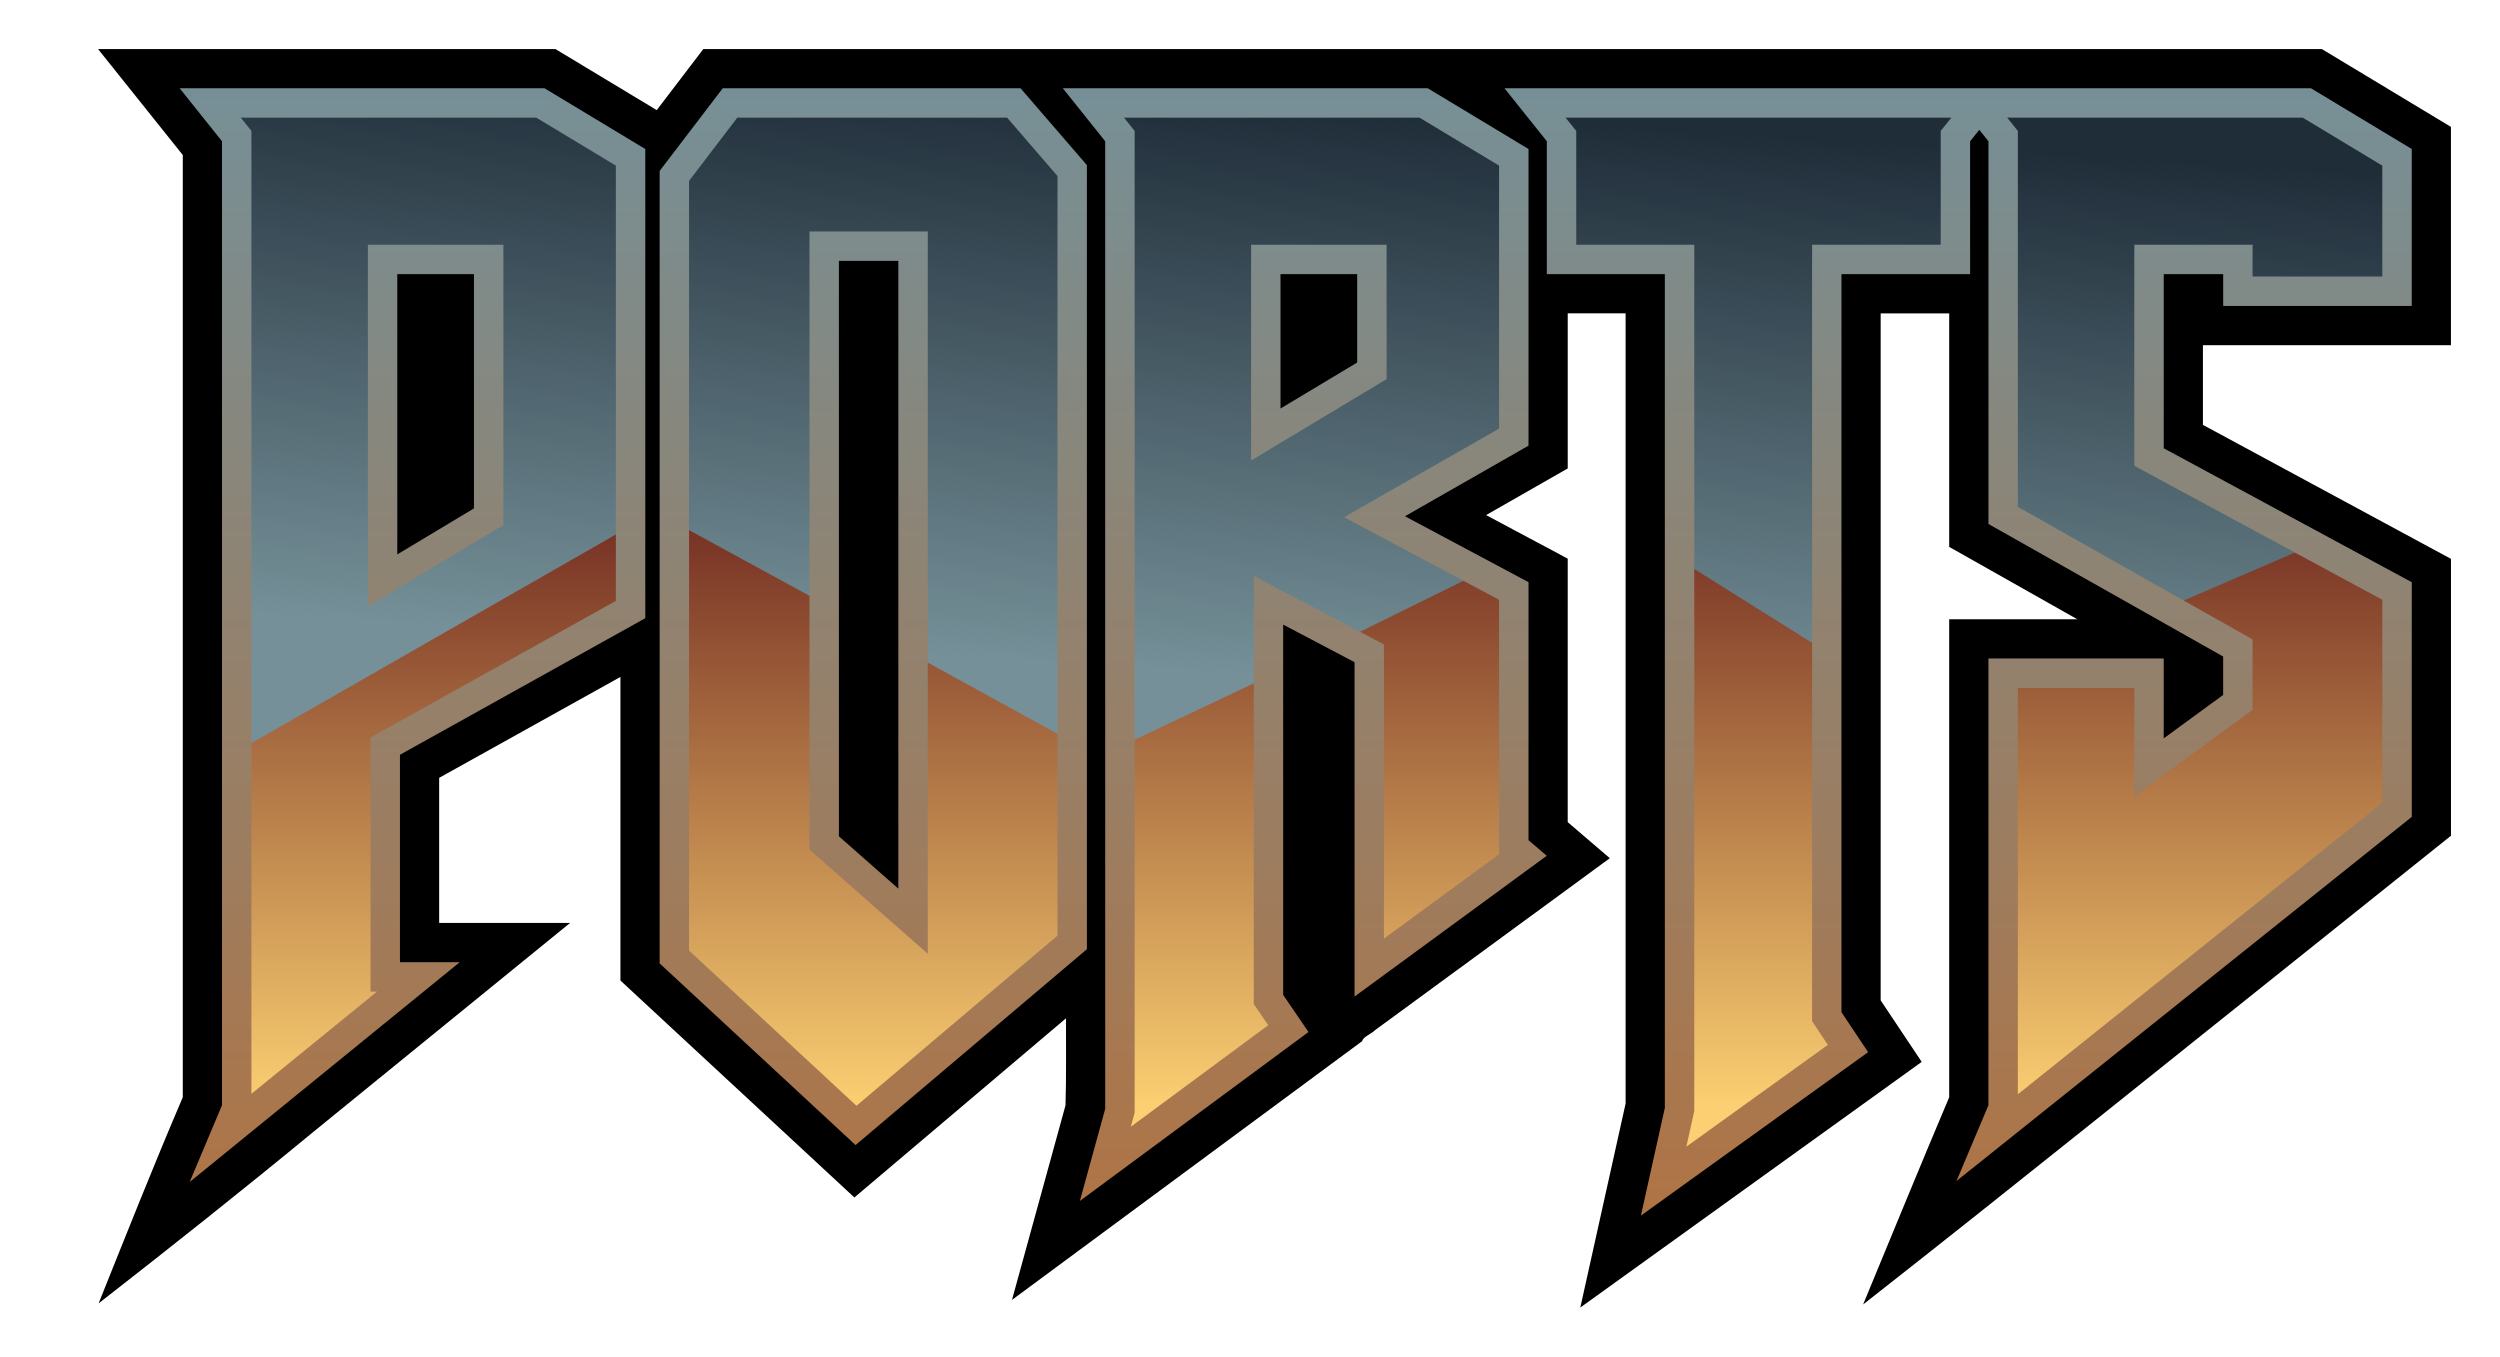 <?xml version="1.0" encoding="UTF-8" standalone="no"?>
<!-- Generator: Adobe Illustrator 13.0.0, SVG Export Plug-In . SVG Version: 6.00 Build 14948)  -->

<svg
   version="1.2"
   id="Ebene_1"
   x="0px"
   y="0px"
   width="254.99"
   height="138.363"
   viewBox="48.598 9.613 254.99 138.363"
   xml:space="preserve"
   sodipodi:docname="system.svg"
   inkscape:version="1.1.2 (0a00cf5339, 2022-02-04)"
   xmlns:inkscape="http://www.inkscape.org/namespaces/inkscape"
   xmlns:sodipodi="http://sodipodi.sourceforge.net/DTD/sodipodi-0.dtd"
   xmlns:xlink="http://www.w3.org/1999/xlink"
   xmlns="http://www.w3.org/2000/svg"
   xmlns:svg="http://www.w3.org/2000/svg"
   xmlns:rdf="http://www.w3.org/1999/02/22-rdf-syntax-ns#"
   xmlns:cc="http://creativecommons.org/ns#"
   xmlns:dc="http://purl.org/dc/elements/1.1/"
   xmlns:ns="&amp;#38;ns_sfw;"
   xmlns:a="http://ns.adobe.com/AdobeSVGViewerExtensions/3.0/"><defs
   id="defs140"><linearGradient
     inkscape:collect="always"
     id="linearGradient7739"><stop
       style="stop-color:#759098;stop-opacity:1"
       offset="0"
       id="stop7735" /><stop
       style="stop-color:#af7445;stop-opacity:1"
       offset="1"
       id="stop7737" /></linearGradient><linearGradient
     inkscape:collect="always"
     id="linearGradient59802"><stop
       style="stop-color:#1f2d39;stop-opacity:1;"
       offset="0"
       id="stop59798" /><stop
       style="stop-color:#759098;stop-opacity:1"
       offset="1"
       id="stop59800" /></linearGradient><linearGradient
     inkscape:collect="always"
     id="linearGradient76079-3"><stop
       style="stop-color:#fcd072;stop-opacity:1;"
       offset="0"
       id="stop76075" /><stop
       style="stop-color:#752f23;stop-opacity:1"
       offset="1"
       id="stop76077" /></linearGradient><linearGradient
     inkscape:collect="always"
     xlink:href="#linearGradient59802"
     id="linearGradient1680"
     x1="124.572"
     y1="6.96"
     x2="121.041"
     y2="64.996"
     gradientUnits="userSpaceOnUse"
     gradientTransform="translate(56.919,13.613)" /><linearGradient
     inkscape:collect="always"
     xlink:href="#linearGradient76079-3"
     id="linearGradient2200"
     x1="104.406"
     y1="109.096"
     x2="104.406"
     y2="48.722"
     gradientUnits="userSpaceOnUse"
     gradientTransform="translate(56.919,13.613)" /><linearGradient
     inkscape:collect="always"
     xlink:href="#linearGradient7739"
     id="linearGradient2822"
     x1="116.138"
     y1="3.118"
     x2="116.127"
     y2="119.291"
     gradientUnits="userSpaceOnUse"
     gradientTransform="translate(56.919,13.613)" /></defs><sodipodi:namedview
   id="namedview138"
   pagecolor="#ffffff"
   bordercolor="#666666"
   borderopacity="1.0"
   inkscape:pageshadow="2"
   inkscape:pageopacity="0.0"
   inkscape:pagecheckerboard="0"
   showgrid="false"
   fit-margin-top="5"
   fit-margin-left="10"
   fit-margin-right="5"
   fit-margin-bottom="5"
   inkscape:zoom="2.8727207"
   inkscape:cx="83.022341"
   inkscape:cy="47.515931"
   inkscape:window-width="1920"
   inkscape:window-height="996"
   inkscape:window-x="1920"
   inkscape:window-y="0"
   inkscape:window-maximized="1"
   inkscape:current-layer="Ebene_1"
   lock-margins="false" />



























<linearGradient
   id="SVGID_1_"
   gradientUnits="userSpaceOnUse"
   x1="200.236"
   y1="91.424"
   x2="200.236"
   y2="23.424"
   gradientTransform="translate(-165.677,-15.541)">
	<stop
   offset="0"
   style="stop-color:#9B9B9B"
   id="stop43" />
	<stop
   offset="1"
   style="stop-color:#5B5C60"
   id="stop45" />
	<a:midPointStop
   offset="0"
   style="stop-color:#9B9B9B" />
	<a:midPointStop
   offset="0.5"
   style="stop-color:#9B9B9B" />
	<a:midPointStop
   offset="1"
   style="stop-color:#5B5C60" />
</linearGradient>

<linearGradient
   id="SVGID_2_"
   gradientUnits="userSpaceOnUse"
   x1="246.428"
   y1="91.424"
   x2="246.428"
   y2="23.424"
   gradientTransform="translate(-117.079,-5.928)">
	<stop
   offset="0"
   style="stop-color:#9B9B9B"
   id="stop50" />
	<stop
   offset="1"
   style="stop-color:#5B5C60"
   id="stop52" />
	<a:midPointStop
   offset="0"
   style="stop-color:#9B9B9B" />
	<a:midPointStop
   offset="0.5"
   style="stop-color:#9B9B9B" />
	<a:midPointStop
   offset="1"
   style="stop-color:#5B5C60" />
</linearGradient>

<linearGradient
   id="SVGID_3_"
   gradientUnits="userSpaceOnUse"
   x1="290.793"
   y1="91.424"
   x2="290.793"
   y2="23.424"
   gradientTransform="translate(-117.079,-5.928)">
	<stop
   offset="0"
   style="stop-color:#9B9B9B"
   id="stop57" />
	<stop
   offset="1"
   style="stop-color:#5B5C60"
   id="stop59" />
	<a:midPointStop
   offset="0"
   style="stop-color:#9B9B9B" />
	<a:midPointStop
   offset="0.5"
   style="stop-color:#9B9B9B" />
	<a:midPointStop
   offset="1"
   style="stop-color:#5B5C60" />
</linearGradient>

<linearGradient
   id="SVGID_4_"
   gradientUnits="userSpaceOnUse"
   x1="336.714"
   y1="91.424"
   x2="336.714"
   y2="23.424"
   gradientTransform="translate(-117.079,-5.928)">
	<stop
   offset="0"
   style="stop-color:#9B9B9B"
   id="stop64" />
	<stop
   offset="1"
   style="stop-color:#5B5C60"
   id="stop66" />
	<a:midPointStop
   offset="0"
   style="stop-color:#9B9B9B" />
	<a:midPointStop
   offset="0.5"
   style="stop-color:#9B9B9B" />
	<a:midPointStop
   offset="1"
   style="stop-color:#5B5C60" />
</linearGradient>

<linearGradient
   id="SVGID_5_"
   gradientUnits="userSpaceOnUse"
   x1="380.404"
   y1="91.424"
   x2="380.404"
   y2="23.424"
   gradientTransform="translate(-117.079,-5.928)">
	<stop
   offset="0"
   style="stop-color:#9B9B9B"
   id="stop71" />
	<stop
   offset="1"
   style="stop-color:#5B5C60"
   id="stop73" />
	<a:midPointStop
   offset="0"
   style="stop-color:#9B9B9B" />
	<a:midPointStop
   offset="0.5"
   style="stop-color:#9B9B9B" />
	<a:midPointStop
   offset="1"
   style="stop-color:#5B5C60" />
</linearGradient>

<linearGradient
   id="SVGID_6_"
   gradientUnits="userSpaceOnUse"
   x1="201.03"
   y1="132.371"
   x2="201.03"
   y2="61.622"
   gradientTransform="translate(-165.677,-15.541)"
   xlink:href="#linearGradient76079-3">
	<stop
   offset="0"
   style="stop-color:#F9DA55"
   id="stop78" />
	<stop
   offset="1"
   style="stop-color:#E04305"
   id="stop80" />
	<a:midPointStop
   offset="0"
   style="stop-color:#F9DA55" />
	<a:midPointStop
   offset="0.5"
   style="stop-color:#F9DA55" />
	<a:midPointStop
   offset="1"
   style="stop-color:#E04305" />
</linearGradient>

<linearGradient
   id="SVGID_7_"
   gradientUnits="userSpaceOnUse"
   x1="246.411"
   y1="132.371"
   x2="246.411"
   y2="61.622"
   gradientTransform="translate(-117.079,-5.928)">
	<stop
   offset="0"
   style="stop-color:#F9DA55"
   id="stop85" />
	<stop
   offset="1"
   style="stop-color:#E04305"
   id="stop87" />
	<a:midPointStop
   offset="0"
   style="stop-color:#F9DA55" />
	<a:midPointStop
   offset="0.5"
   style="stop-color:#F9DA55" />
	<a:midPointStop
   offset="1"
   style="stop-color:#E04305" />
</linearGradient>

<linearGradient
   id="SVGID_8_"
   gradientUnits="userSpaceOnUse"
   x1="291.385"
   y1="132.371"
   x2="291.385"
   y2="61.622"
   gradientTransform="translate(-117.079,-5.928)">
	<stop
   offset="0"
   style="stop-color:#F9DA55"
   id="stop92" />
	<stop
   offset="1"
   style="stop-color:#E04305"
   id="stop94" />
	<a:midPointStop
   offset="0"
   style="stop-color:#F9DA55" />
	<a:midPointStop
   offset="0.5"
   style="stop-color:#F9DA55" />
	<a:midPointStop
   offset="1"
   style="stop-color:#E04305" />
</linearGradient>

<linearGradient
   id="SVGID_9_"
   gradientUnits="userSpaceOnUse"
   x1="336.427"
   y1="132.371"
   x2="336.427"
   y2="61.622"
   gradientTransform="translate(-117.079,-5.928)">
	<stop
   offset="0"
   style="stop-color:#F9DA55"
   id="stop99" />
	<stop
   offset="1"
   style="stop-color:#E04305"
   id="stop101" />
	<a:midPointStop
   offset="0"
   style="stop-color:#F9DA55" />
	<a:midPointStop
   offset="0.5"
   style="stop-color:#F9DA55" />
	<a:midPointStop
   offset="1"
   style="stop-color:#E04305" />
</linearGradient>

<linearGradient
   id="SVGID_10_"
   gradientUnits="userSpaceOnUse"
   x1="381.199"
   y1="132.371"
   x2="381.199"
   y2="61.622"
   gradientTransform="translate(-117.079,-5.928)">
	<stop
   offset="0"
   style="stop-color:#F9DA55"
   id="stop106" />
	<stop
   offset="1"
   style="stop-color:#E04305"
   id="stop108" />
	<a:midPointStop
   offset="0"
   style="stop-color:#F9DA55" />
	<a:midPointStop
   offset="0.5"
   style="stop-color:#F9DA55" />
	<a:midPointStop
   offset="1"
   style="stop-color:#E04305" />
</linearGradient>








<g
   id="g3182"><path
     id="path2696"
     style="fill:#000000"
     d="m 152.84,14.615 c -10.835,0 -21.669,0 -32.504,0 -1.583,2.078 -3.169,4.154 -4.754,6.23 -3.445,-2.077 -6.889,-4.154 -10.334,-6.23 -15.55,0 -31.1,0 -46.65,0 2.881,3.602 5.762,7.206 8.643,10.809 0,32.036 0,64.072 0,96.107 -2.98,6.958 -5.767,13.996 -8.584,21.021 7.393,-5.761 14.734,-11.586 21.967,-17.545 8.705,-7.087 17.412,-14.169 26.117,-21.256 -4.45,0 -8.9,0 -13.35,0 0,-4.934 10e-7,-9.868 0,-14.803 6.163,-3.43 12.326,-6.861 18.488,-10.291 0,10.322 0,20.643 0,30.965 7.955,7.376 15.91,14.751 23.863,22.127 7.196,-6.089 14.389,-12.183 21.584,-18.273 -0.014,2.96 0.042,5.93 -0.052,8.884 -1.819,6.612 -3.637,13.225 -5.458,19.837 11.908,-8.795 23.812,-17.595 35.719,-26.393 0.076,-0.431 0.929,-0.729 1.299,-1.11 7.986,-5.849 15.972,-11.699 23.959,-17.548 -1.431,-1.227 -2.863,-2.454 -4.295,-3.68 6.3e-4,-8.958 0.001,-17.915 0.002,-26.873 -2.775,-1.484 -5.552,-2.962 -8.328,-4.443 2.776,-1.587 5.552,-3.173 8.328,-4.76 0,-5.272 0,-10.544 0,-15.816 1.968,0 3.936,0 5.904,0 0,26.865 0,53.73 0,80.596 -1.54,6.936 -3.082,13.871 -4.621,20.807 11.607,-8.353 23.215,-16.704 34.822,-25.057 -1.395,-2.092 -2.79,-4.184 -4.186,-6.275 0,-23.357 0,-46.714 0,-70.07 2.33,0 4.66,0 6.99,0 0,7.939 0,15.879 0,23.818 4.356,2.462 8.712,4.922 13.068,7.383 -4.357,0 -8.714,0 -13.07,0 0,16.252 0,32.504 0,48.756 -2.976,7.023 -5.86,14.084 -8.779,21.131 15.87,-12.446 31.554,-25.121 47.321,-37.697 4.213,-3.371 8.427,-6.739 12.638,-10.111 0,-9.414 0,-18.828 0,-28.242 -8.433,-4.555 -16.866,-9.109 -25.299,-13.664 0,-2.709 0,-5.418 0,-8.127 8.432,10e-7 16.865,0 25.297,0 0,-7.423 1e-5,-14.845 0,-22.268 -4.389,-2.648 -8.78,-5.293 -13.17,-7.939 -44.192,0.002 -88.384,-1.6e-5 -132.576,0.002 z m -50.652,11 c 1.742,1.05 3.483,2.1 5.225,3.15 0,13.262 0,26.523 0,39.785 -8.34,4.645 -16.68,9.289 -25.02,13.934 0,8.969 0,17.937 0,26.906 -1.383,1.126 -2.767,2.251 -4.15,3.377 0,-29.052 0,-58.104 0,-87.156 7.982,0.001 15.964,0.003 23.945,0.004 z m 180.17,0 c 1.742,1.05 3.483,2.1 5.225,3.15 0,1.685 0,3.37 0,5.055 -1.743,0 -3.487,10e-7 -5.23,0 -4.8e-4,-1.082 8.8e-4,-2.164 0.002,-3.246 -6.689,0 -13.378,0 -20.066,0 0,9.645 0,19.29 0,28.936 8.431,4.554 16.862,9.108 25.293,13.662 0,5.464 0,10.928 0,16.393 -9.723,7.779 -19.447,15.559 -29.17,23.338 0,-9.708 0,-19.417 0,-29.125 1.292,0 2.585,0 3.877,0 0,4.98 0,9.961 0,14.941 6.687,-4.893 13.374,-9.785 20.062,-14.676 0,-3.849 0,-7.698 0,-11.547 -7.98,-4.51 -15.961,-9.018 -23.941,-13.527 6.5e-4,-11.119 0.001,-22.238 0.002,-33.357 7.982,0.001 15.965,0.003 23.947,0.004 z m -132.873,-0.002 c 0.991,1.148 1.982,2.296 2.973,3.443 0,24.709 0,49.418 0,74.127 -1.743,1.476 -3.487,2.952 -5.23,4.428 0,-26.13 0,-52.259 0,-78.389 -6.688,0 -13.376,0 -20.064,0 0,22.951 0,45.902 0,68.854 5.119,4.506 10.235,9.016 15.354,13.523 -2.148,1.818 -4.297,3.637 -6.445,5.455 -4.398,-4.077 -8.796,-8.155 -13.193,-12.232 0,-25.135 0,-50.271 0,-75.406 0.968,-1.268 1.936,-2.535 2.904,-3.803 7.901,0 15.802,0 23.703,0 z m 42.785,0 c 1.742,1.051 3.484,2.102 5.227,3.152 0,7.415 0,14.829 0,22.244 -6.693,3.824 -13.385,7.648 -20.078,11.473 6.694,3.568 13.385,7.139 20.078,10.709 0,7.174 0,14.349 0,21.523 -1.247,0.913 -2.495,1.827 -3.742,2.74 6.2e-4,-8.176 0.002,-16.352 0.002,-24.527 -6.574,-3.461 -13.151,-6.919 -19.725,-10.381 6.665,-3.999 13.329,-7.998 19.994,-11.996 0,-6.658 0,-13.316 0,-19.975 -7.274,0 -14.548,0 -21.822,0 0,11.023 0,22.046 0,33.068 0.571,-0.4 0.136,0.971 0.271,1.338 0,16.056 0,32.112 0,48.168 -0.26,0.428 -0.974,0.754 -1.408,1.142 -0.913,0.675 -1.827,1.35 -2.74,2.026 0,-30.235 0,-60.47 0,-90.705 7.981,0 15.962,0 23.943,0 z m 50.271,0.002 c 0,1.654 0,3.307 0,4.961 -4.373,0 -8.746,0 -13.119,0 0,28.09 0,56.181 0,84.271 0.412,0.586 -0.74,0.792 -1.051,1.202 -0.988,0.711 -1.976,1.422 -2.964,2.134 0,-29.202 0,-58.405 0,-87.607 -4.013,0 -8.026,0 -12.039,0 -1e-5,-1.654 0,-3.307 0,-4.961 9.725,0 19.449,0 29.174,0 z M 82.119,32.576 c 0,15.32 0,30.639 0,45.959 7.273,-4.371 14.544,-8.743 21.822,-13.104 0,-11.618 0,-23.237 0,-34.855 -7.274,0 -14.548,0 -21.822,0 0,0.667 0,1.333 0,2 z" /><path
     id="path48"
     style="fill:url(#linearGradient1680);fill-opacity:1"
     d="m 205.165,20.613 2.705,3.383 V 36.576 h 12.037 v 86.701 l -1.623,7.307 18.803,-13.527 -2.164,-3.246 V 36.576 h 13.121 V 23.996 l 2.434,-3.043 2.434,3.043 v 38.686 l 23.941,13.525 v 5.547 l -9.062,6.627 v -9.604 h -14.879 v 44.369 l -1.082,2.568 41.256,-33.004 V 70.392 L 267.79,56.73 V 36.576 h 9.062 v 3.246 h 16.232 V 26.16 l -9.197,-5.545 h -33.141 l 0.002,-0.002 z m -135.127,0.002 2.705,3.381 v 99.148 l -1.082,2.57 19.615,-15.961 H 87.893 V 86.216 L 112.917,72.285 v -46.125 l -9.197,-5.545 z m 53.023,0 -5.68,7.439 V 107.724 l 18.529,17.178 22.049,-18.666 V 27.513 l -5.951,-6.898 z m 37.061,0 2.705,3.381 V 123.415 l -1.486,5.41 18.666,-13.797 -2.029,-2.977 V 71.337 l 10.279,5.412 v 32.057 l 15.691,-11.496 -0.947,-0.812 V 70.392 L 188.798,62.816 203.001,54.701 V 26.16 l -9.197,-5.545 z m -27.457,14.607 h 9.062 V 104.072 l -9.062,-7.98 z M 87.622,36.576 h 10.822 v 26.24 l -10.822,6.492 z m 90.084,0 h 10.82 v 11.361 l -10.82,6.492 z" /><path
     id="path83"
     style="fill:url(#linearGradient2200);fill-opacity:1"
     d="m 117.362,62.859 v 44.811 l 18.531,17.18 22.049,-18.666 V 85.277 l -16.232,-8.916 v 27.656 l -9.062,-7.98 v -24.844 z m -4.463,0.418 -40.172,23 V 123.091 L 71.645,125.662 91.258,109.701 H 87.876 V 86.163 L 112.899,72.232 Z m 171.055,2.139 -14.818,6.389 7.701,4.352 v 5.545 l -9.064,6.629 v -9.605 h -14.879 v 44.367 l -1.082,2.57 41.256,-33.004 v -22.318 z m -64.062,1.277 v 56.531 l -1.623,7.307 18.801,-13.527 -2.164,-3.246 V 76.109 Z m -20.816,1.561 -13.879,6.84 3.043,1.602 v 32.059 l 15.691,-11.498 -0.947,-0.812 V 70.339 Z m -21.115,10.355 -15.15,7.168 v 37.584 l -1.486,5.41 18.666,-13.795 -2.029,-2.977 z" /><path
     id="path127"
     d="m 156.999,18.613 4.324,5.406 0.002,98.689 -2.584,9.398 23.318,-17.232 -2.582,-3.785 V 73.322 l 7.279,3.83 V 111.259 l 19.604,-14.359 -1.861,-1.594 0.002,-26.314 -12.602,-6.723 12.602,-7.199 V 24.812 l -10.283,-6.199 z m 90.088,0 0.002,0.002 h -45.043 l 4.322,5.404 v 13.555 h 12.037 v 85.041 l -2.441,10.986 23.174,-16.674 -2.717,-4.072 V 37.574 h 13.121 V 24.021 l 0.936,-1.168 0.934,1.168 v 39.035 l 23.939,13.523 v 3.912 l -6.062,4.432 v -8.148 h -17.879 v 45.566 l -3.258,7.73 46.438,-37.141 V 68.997 L 269.29,55.333 V 37.576 h 6.064 v 3.244 h 19.232 V 24.81 l -10.283,-6.197 h -0.416 z m -180.168,0.002 4.322,5.404 v 98.324 l -3.299,7.828 4.666,-3.795 22.883,-18.625 h -6.1 V 86.597 L 114.415,72.667 V 24.812 l -10.279,-6.197 z m 55.398,0 -6.438,8.432 v 80.83 l 19.984,18.529 23.594,-19.977 V 26.453 l -6.768,-7.838 h -0.684 z m -49.16,2.996 30.145,0.004 8.111,4.891 v 44.396 L 86.393,84.835 v 25.916 h 0.66 L 74.243,121.177 V 22.968 Z m 180.166,0 30.148,0.004 8.111,4.891 v 11.314 h -13.234 l 0.002,-3.246 h -12.062 v 22.549 l 25.293,13.662 V 91.49 L 254.411,121.226 V 79.777 h 11.877 v 11.059 l 12.062,-8.824 v -7.18 l -23.941,-13.527 0.002,-38.334 z m -129.521,0.002 h 27.516 l 5.141,5.955 V 105.042 L 135.954,122.398 118.878,106.568 V 28.06 Z m 39.439,0 h 30.143 l 8.113,4.893 V 53.33 l -15.805,9.031 15.805,8.43 v 25.895 l 0.037,0.029 -11.779,8.631 0.002,-30.004 -13.281,-6.988 v 43.658 l 1.477,2.168 -14.02,10.361 0.393,-1.424 h 0.002 V 122.913 22.968 Z m 45.041,0.002 h 39.344 l -1.084,1.354 V 34.576 h -13.119 v 79.188 l 1.609,2.422 -14.432,10.383 0.807,-3.627 V 34.576 h -1.5 -10.539 V 22.968 Z M 131.163,33.222 v 1.5 61.545 l 12.064,10.627 V 33.222 Z M 86.12,34.576 v 36.885 l 2.271,-1.367 11.551,-6.928 V 34.576 Z m 90.084,0 v 22.004 l 2.273,-1.363 11.549,-6.932 V 34.576 Z m -42.041,1.646 h 6.062 v 64.029 l -6.062,-5.338 z m -45.043,1.352 7.82,0.002 v 23.891 l -7.82,4.691 z m 90.084,0 h 7.82 v 9.014 l -7.82,4.693 z"
     style="fill:url(#linearGradient2822);fill-opacity:1" /></g>




</svg>

